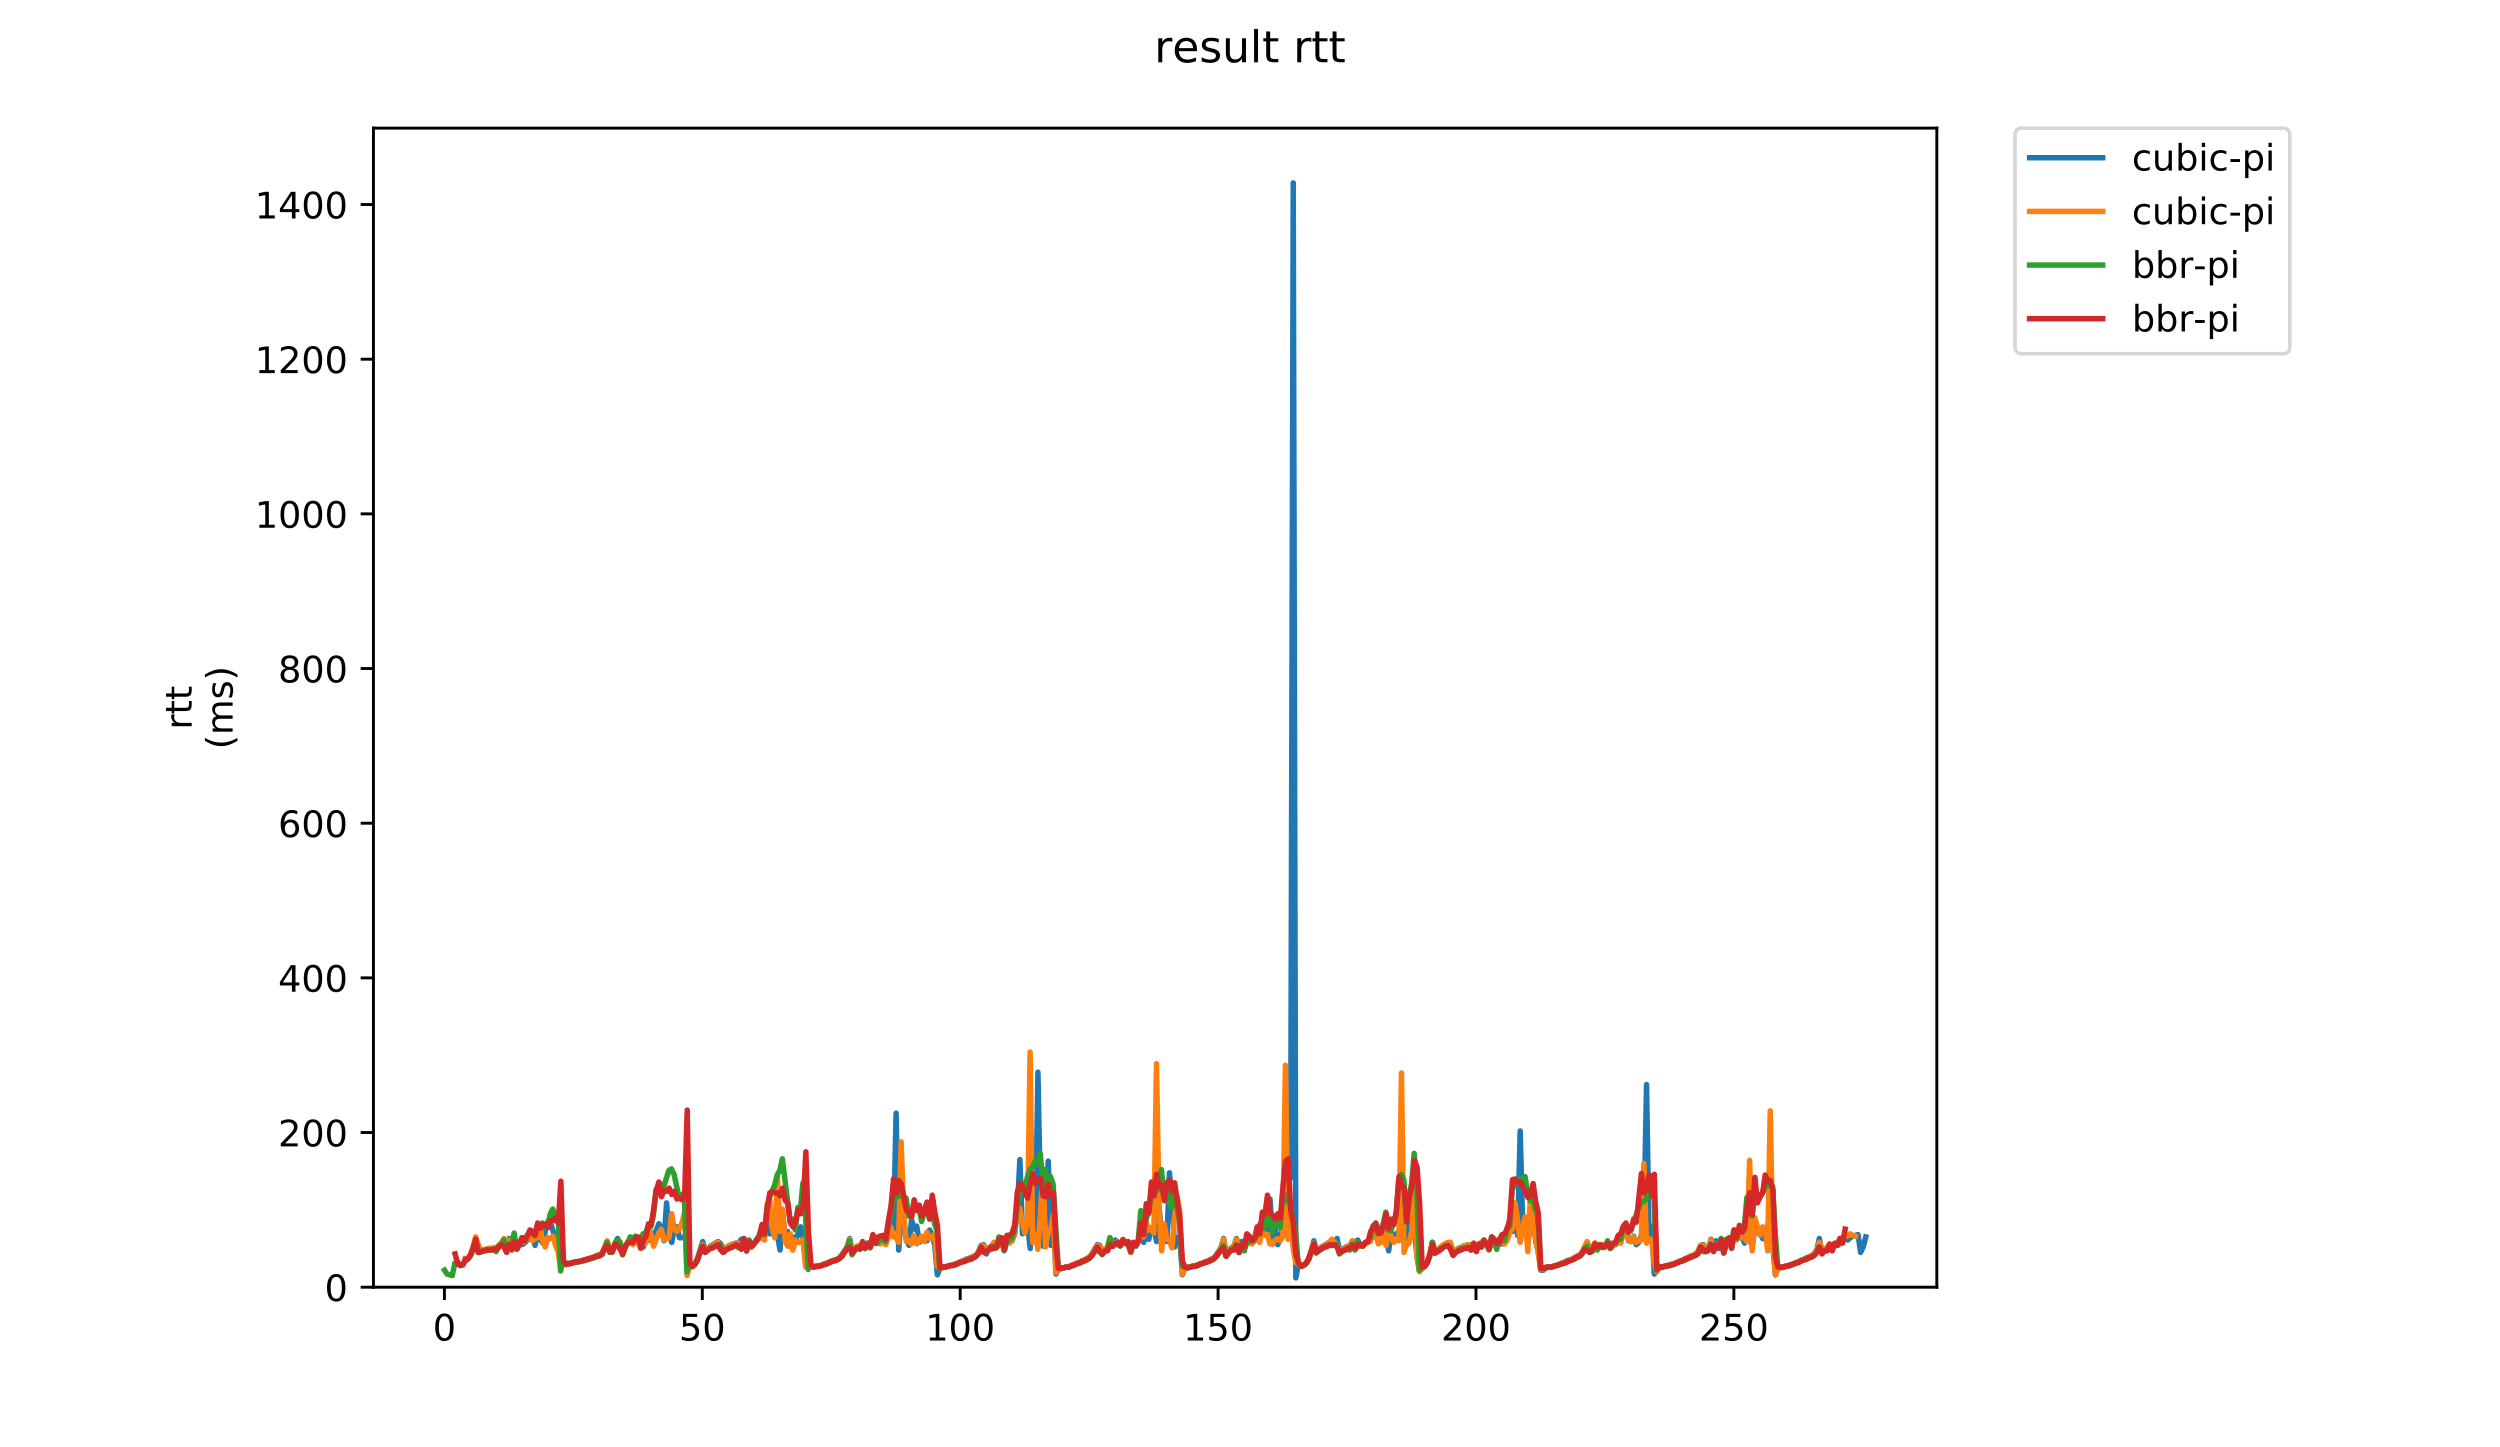 <?xml version="1.0" encoding="utf-8" standalone="no"?>
<!DOCTYPE svg PUBLIC "-//W3C//DTD SVG 1.1//EN"
  "http://www.w3.org/Graphics/SVG/1.1/DTD/svg11.dtd">
<!-- Created with matplotlib (https://matplotlib.org/) -->
<svg height="396pt" version="1.1" viewBox="0 0 684 396" width="684pt" xmlns="http://www.w3.org/2000/svg" xmlns:xlink="http://www.w3.org/1999/xlink">
 <defs>
  <style type="text/css">
*{stroke-linecap:butt;stroke-linejoin:round;}
  </style>
 </defs>
 <g id="figure_1">
  <g id="patch_1">
   <path d="M 0 396 
L 684 396 
L 684 0 
L 0 0 
z
" style="fill:#ffffff;"/>
  </g>
  <g id="axes_1">
   <g id="patch_2">
    <path d="M 102.175 352.174 
L 529.913 352.174 
L 529.913 35.062 
L 102.175 35.062 
z
" style="fill:#ffffff;"/>
   </g>
   <g id="matplotlib.axis_1">
    <g id="xtick_1">
     <g id="line2d_1">
      <defs>
       <path d="M 0 0 
L 0 3.5 
" id="me62e9257db" style="stroke:#000000;stroke-width:0.8;"/>
      </defs>
      <g>
       <use style="stroke:#000000;stroke-width:0.8;" x="121.594" xlink:href="#me62e9257db" y="352.174"/>
      </g>
     </g>
     <g id="text_1">
      <!-- 0 -->
      <defs>
       <path d="M 31.781 66.406 
Q 24.172 66.406 20.328 58.906 
Q 16.5 51.422 16.5 36.375 
Q 16.5 21.391 20.328 13.891 
Q 24.172 6.391 31.781 6.391 
Q 39.453 6.391 43.281 13.891 
Q 47.125 21.391 47.125 36.375 
Q 47.125 51.422 43.281 58.906 
Q 39.453 66.406 31.781 66.406 
z
M 31.781 74.219 
Q 44.047 74.219 50.516 64.516 
Q 56.984 54.828 56.984 36.375 
Q 56.984 17.969 50.516 8.266 
Q 44.047 -1.422 31.781 -1.422 
Q 19.531 -1.422 13.062 8.266 
Q 6.594 17.969 6.594 36.375 
Q 6.594 54.828 13.062 64.516 
Q 19.531 74.219 31.781 74.219 
z
" id="DejaVuSans-48"/>
      </defs>
      <g transform="translate(118.413 366.773)scale(0.1 -0.1)">
       <use xlink:href="#DejaVuSans-48"/>
      </g>
     </g>
    </g>
    <g id="xtick_2">
     <g id="line2d_2">
      <g>
       <use style="stroke:#000000;stroke-width:0.8;" x="192.152" xlink:href="#me62e9257db" y="352.174"/>
      </g>
     </g>
     <g id="text_2">
      <!-- 50 -->
      <defs>
       <path d="M 10.797 72.906 
L 49.516 72.906 
L 49.516 64.594 
L 19.828 64.594 
L 19.828 46.734 
Q 21.969 47.469 24.109 47.828 
Q 26.266 48.188 28.422 48.188 
Q 40.625 48.188 47.75 41.5 
Q 54.891 34.812 54.891 23.391 
Q 54.891 11.625 47.562 5.094 
Q 40.234 -1.422 26.906 -1.422 
Q 22.312 -1.422 17.547 -0.641 
Q 12.797 0.141 7.719 1.703 
L 7.719 11.625 
Q 12.109 9.234 16.797 8.062 
Q 21.484 6.891 26.703 6.891 
Q 35.156 6.891 40.078 11.328 
Q 45.016 15.766 45.016 23.391 
Q 45.016 31 40.078 35.438 
Q 35.156 39.891 26.703 39.891 
Q 22.75 39.891 18.812 39.016 
Q 14.891 38.141 10.797 36.281 
z
" id="DejaVuSans-53"/>
      </defs>
      <g transform="translate(185.79 366.773)scale(0.1 -0.1)">
       <use xlink:href="#DejaVuSans-53"/>
       <use x="63.623" xlink:href="#DejaVuSans-48"/>
      </g>
     </g>
    </g>
    <g id="xtick_3">
     <g id="line2d_3">
      <g>
       <use style="stroke:#000000;stroke-width:0.8;" x="262.711" xlink:href="#me62e9257db" y="352.174"/>
      </g>
     </g>
     <g id="text_3">
      <!-- 100 -->
      <defs>
       <path d="M 12.406 8.297 
L 28.516 8.297 
L 28.516 63.922 
L 10.984 60.406 
L 10.984 69.391 
L 28.422 72.906 
L 38.281 72.906 
L 38.281 8.297 
L 54.391 8.297 
L 54.391 0 
L 12.406 0 
z
" id="DejaVuSans-49"/>
      </defs>
      <g transform="translate(253.167 366.773)scale(0.1 -0.1)">
       <use xlink:href="#DejaVuSans-49"/>
       <use x="63.623" xlink:href="#DejaVuSans-48"/>
       <use x="127.246" xlink:href="#DejaVuSans-48"/>
      </g>
     </g>
    </g>
    <g id="xtick_4">
     <g id="line2d_4">
      <g>
       <use style="stroke:#000000;stroke-width:0.8;" x="333.269" xlink:href="#me62e9257db" y="352.174"/>
      </g>
     </g>
     <g id="text_4">
      <!-- 150 -->
      <g transform="translate(323.725 366.773)scale(0.1 -0.1)">
       <use xlink:href="#DejaVuSans-49"/>
       <use x="63.623" xlink:href="#DejaVuSans-53"/>
       <use x="127.246" xlink:href="#DejaVuSans-48"/>
      </g>
     </g>
    </g>
    <g id="xtick_5">
     <g id="line2d_5">
      <g>
       <use style="stroke:#000000;stroke-width:0.8;" x="403.827" xlink:href="#me62e9257db" y="352.174"/>
      </g>
     </g>
     <g id="text_5">
      <!-- 200 -->
      <defs>
       <path d="M 19.188 8.297 
L 53.609 8.297 
L 53.609 0 
L 7.328 0 
L 7.328 8.297 
Q 12.938 14.109 22.625 23.891 
Q 32.328 33.688 34.812 36.531 
Q 39.547 41.844 41.422 45.531 
Q 43.312 49.219 43.312 52.781 
Q 43.312 58.594 39.234 62.25 
Q 35.156 65.922 28.609 65.922 
Q 23.969 65.922 18.812 64.312 
Q 13.672 62.703 7.812 59.422 
L 7.812 69.391 
Q 13.766 71.781 18.938 73 
Q 24.125 74.219 28.422 74.219 
Q 39.75 74.219 46.484 68.547 
Q 53.219 62.891 53.219 53.422 
Q 53.219 48.922 51.531 44.891 
Q 49.859 40.875 45.406 35.406 
Q 44.188 33.984 37.641 27.219 
Q 31.109 20.453 19.188 8.297 
z
" id="DejaVuSans-50"/>
      </defs>
      <g transform="translate(394.283 366.773)scale(0.1 -0.1)">
       <use xlink:href="#DejaVuSans-50"/>
       <use x="63.623" xlink:href="#DejaVuSans-48"/>
       <use x="127.246" xlink:href="#DejaVuSans-48"/>
      </g>
     </g>
    </g>
    <g id="xtick_6">
     <g id="line2d_6">
      <g>
       <use style="stroke:#000000;stroke-width:0.8;" x="474.385" xlink:href="#me62e9257db" y="352.174"/>
      </g>
     </g>
     <g id="text_6">
      <!-- 250 -->
      <g transform="translate(464.842 366.773)scale(0.1 -0.1)">
       <use xlink:href="#DejaVuSans-50"/>
       <use x="63.623" xlink:href="#DejaVuSans-53"/>
       <use x="127.246" xlink:href="#DejaVuSans-48"/>
      </g>
     </g>
    </g>
   </g>
   <g id="matplotlib.axis_2">
    <g id="ytick_1">
     <g id="line2d_7">
      <defs>
       <path d="M 0 0 
L -3.5 0 
" id="mf061f1558a" style="stroke:#000000;stroke-width:0.8;"/>
      </defs>
      <g>
       <use style="stroke:#000000;stroke-width:0.8;" x="102.175" xlink:href="#mf061f1558a" y="352.174"/>
      </g>
     </g>
     <g id="text_7">
      <!-- 0 -->
      <g transform="translate(88.813 355.973)scale(0.1 -0.1)">
       <use xlink:href="#DejaVuSans-48"/>
      </g>
     </g>
    </g>
    <g id="ytick_2">
     <g id="line2d_8">
      <g>
       <use style="stroke:#000000;stroke-width:0.8;" x="102.175" xlink:href="#mf061f1558a" y="309.859"/>
      </g>
     </g>
     <g id="text_8">
      <!-- 200 -->
      <g transform="translate(76.088 313.658)scale(0.1 -0.1)">
       <use xlink:href="#DejaVuSans-50"/>
       <use x="63.623" xlink:href="#DejaVuSans-48"/>
       <use x="127.246" xlink:href="#DejaVuSans-48"/>
      </g>
     </g>
    </g>
    <g id="ytick_3">
     <g id="line2d_9">
      <g>
       <use style="stroke:#000000;stroke-width:0.8;" x="102.175" xlink:href="#mf061f1558a" y="267.543"/>
      </g>
     </g>
     <g id="text_9">
      <!-- 400 -->
      <defs>
       <path d="M 37.797 64.312 
L 12.891 25.391 
L 37.797 25.391 
z
M 35.203 72.906 
L 47.609 72.906 
L 47.609 25.391 
L 58.016 25.391 
L 58.016 17.188 
L 47.609 17.188 
L 47.609 0 
L 37.797 0 
L 37.797 17.188 
L 4.891 17.188 
L 4.891 26.703 
z
" id="DejaVuSans-52"/>
      </defs>
      <g transform="translate(76.088 271.343)scale(0.1 -0.1)">
       <use xlink:href="#DejaVuSans-52"/>
       <use x="63.623" xlink:href="#DejaVuSans-48"/>
       <use x="127.246" xlink:href="#DejaVuSans-48"/>
      </g>
     </g>
    </g>
    <g id="ytick_4">
     <g id="line2d_10">
      <g>
       <use style="stroke:#000000;stroke-width:0.8;" x="102.175" xlink:href="#mf061f1558a" y="225.228"/>
      </g>
     </g>
     <g id="text_10">
      <!-- 600 -->
      <defs>
       <path d="M 33.016 40.375 
Q 26.375 40.375 22.484 35.828 
Q 18.609 31.297 18.609 23.391 
Q 18.609 15.531 22.484 10.953 
Q 26.375 6.391 33.016 6.391 
Q 39.656 6.391 43.531 10.953 
Q 47.406 15.531 47.406 23.391 
Q 47.406 31.297 43.531 35.828 
Q 39.656 40.375 33.016 40.375 
z
M 52.594 71.297 
L 52.594 62.312 
Q 48.875 64.062 45.094 64.984 
Q 41.312 65.922 37.594 65.922 
Q 27.828 65.922 22.672 59.328 
Q 17.531 52.734 16.797 39.406 
Q 19.672 43.656 24.016 45.922 
Q 28.375 48.188 33.594 48.188 
Q 44.578 48.188 50.953 41.516 
Q 57.328 34.859 57.328 23.391 
Q 57.328 12.156 50.688 5.359 
Q 44.047 -1.422 33.016 -1.422 
Q 20.359 -1.422 13.672 8.266 
Q 6.984 17.969 6.984 36.375 
Q 6.984 53.656 15.188 63.938 
Q 23.391 74.219 37.203 74.219 
Q 40.922 74.219 44.703 73.484 
Q 48.484 72.75 52.594 71.297 
z
" id="DejaVuSans-54"/>
      </defs>
      <g transform="translate(76.088 229.027)scale(0.1 -0.1)">
       <use xlink:href="#DejaVuSans-54"/>
       <use x="63.623" xlink:href="#DejaVuSans-48"/>
       <use x="127.246" xlink:href="#DejaVuSans-48"/>
      </g>
     </g>
    </g>
    <g id="ytick_5">
     <g id="line2d_11">
      <g>
       <use style="stroke:#000000;stroke-width:0.8;" x="102.175" xlink:href="#mf061f1558a" y="182.913"/>
      </g>
     </g>
     <g id="text_11">
      <!-- 800 -->
      <defs>
       <path d="M 31.781 34.625 
Q 24.75 34.625 20.719 30.859 
Q 16.703 27.094 16.703 20.516 
Q 16.703 13.922 20.719 10.156 
Q 24.75 6.391 31.781 6.391 
Q 38.812 6.391 42.859 10.172 
Q 46.922 13.969 46.922 20.516 
Q 46.922 27.094 42.891 30.859 
Q 38.875 34.625 31.781 34.625 
z
M 21.922 38.812 
Q 15.578 40.375 12.031 44.719 
Q 8.5 49.078 8.5 55.328 
Q 8.5 64.062 14.719 69.141 
Q 20.953 74.219 31.781 74.219 
Q 42.672 74.219 48.875 69.141 
Q 55.078 64.062 55.078 55.328 
Q 55.078 49.078 51.531 44.719 
Q 48 40.375 41.703 38.812 
Q 48.828 37.156 52.797 32.312 
Q 56.781 27.484 56.781 20.516 
Q 56.781 9.906 50.312 4.234 
Q 43.844 -1.422 31.781 -1.422 
Q 19.734 -1.422 13.25 4.234 
Q 6.781 9.906 6.781 20.516 
Q 6.781 27.484 10.781 32.312 
Q 14.797 37.156 21.922 38.812 
z
M 18.312 54.391 
Q 18.312 48.734 21.844 45.562 
Q 25.391 42.391 31.781 42.391 
Q 38.141 42.391 41.719 45.562 
Q 45.312 48.734 45.312 54.391 
Q 45.312 60.062 41.719 63.234 
Q 38.141 66.406 31.781 66.406 
Q 25.391 66.406 21.844 63.234 
Q 18.312 60.062 18.312 54.391 
z
" id="DejaVuSans-56"/>
      </defs>
      <g transform="translate(76.088 186.712)scale(0.1 -0.1)">
       <use xlink:href="#DejaVuSans-56"/>
       <use x="63.623" xlink:href="#DejaVuSans-48"/>
       <use x="127.246" xlink:href="#DejaVuSans-48"/>
      </g>
     </g>
    </g>
    <g id="ytick_6">
     <g id="line2d_12">
      <g>
       <use style="stroke:#000000;stroke-width:0.8;" x="102.175" xlink:href="#mf061f1558a" y="140.597"/>
      </g>
     </g>
     <g id="text_12">
      <!-- 1000 -->
      <g transform="translate(69.725 144.396)scale(0.1 -0.1)">
       <use xlink:href="#DejaVuSans-49"/>
       <use x="63.623" xlink:href="#DejaVuSans-48"/>
       <use x="127.246" xlink:href="#DejaVuSans-48"/>
       <use x="190.869" xlink:href="#DejaVuSans-48"/>
      </g>
     </g>
    </g>
    <g id="ytick_7">
     <g id="line2d_13">
      <g>
       <use style="stroke:#000000;stroke-width:0.8;" x="102.175" xlink:href="#mf061f1558a" y="98.282"/>
      </g>
     </g>
     <g id="text_13">
      <!-- 1200 -->
      <g transform="translate(69.725 102.081)scale(0.1 -0.1)">
       <use xlink:href="#DejaVuSans-49"/>
       <use x="63.623" xlink:href="#DejaVuSans-50"/>
       <use x="127.246" xlink:href="#DejaVuSans-48"/>
       <use x="190.869" xlink:href="#DejaVuSans-48"/>
      </g>
     </g>
    </g>
    <g id="ytick_8">
     <g id="line2d_14">
      <g>
       <use style="stroke:#000000;stroke-width:0.8;" x="102.175" xlink:href="#mf061f1558a" y="55.966"/>
      </g>
     </g>
     <g id="text_14">
      <!-- 1400 -->
      <g transform="translate(69.725 59.766)scale(0.1 -0.1)">
       <use xlink:href="#DejaVuSans-49"/>
       <use x="63.623" xlink:href="#DejaVuSans-52"/>
       <use x="127.246" xlink:href="#DejaVuSans-48"/>
       <use x="190.869" xlink:href="#DejaVuSans-48"/>
      </g>
     </g>
    </g>
    <g id="text_15">
     <!-- rtt -->
     <defs>
      <path d="M 41.109 46.297 
Q 39.594 47.172 37.812 47.578 
Q 36.031 48 33.891 48 
Q 26.266 48 22.188 43.047 
Q 18.109 38.094 18.109 28.812 
L 18.109 0 
L 9.078 0 
L 9.078 54.688 
L 18.109 54.688 
L 18.109 46.188 
Q 20.953 51.172 25.484 53.578 
Q 30.031 56 36.531 56 
Q 37.453 56 38.578 55.875 
Q 39.703 55.766 41.062 55.516 
z
" id="DejaVuSans-114"/>
      <path d="M 18.312 70.219 
L 18.312 54.688 
L 36.812 54.688 
L 36.812 47.703 
L 18.312 47.703 
L 18.312 18.016 
Q 18.312 11.328 20.141 9.422 
Q 21.969 7.516 27.594 7.516 
L 36.812 7.516 
L 36.812 0 
L 27.594 0 
Q 17.188 0 13.234 3.875 
Q 9.281 7.766 9.281 18.016 
L 9.281 47.703 
L 2.688 47.703 
L 2.688 54.688 
L 9.281 54.688 
L 9.281 70.219 
z
" id="DejaVuSans-116"/>
     </defs>
     <g transform="translate(52.448 199.594)rotate(-90)scale(0.1 -0.1)">
      <use xlink:href="#DejaVuSans-114"/>
      <use x="41.113" xlink:href="#DejaVuSans-116"/>
      <use x="80.322" xlink:href="#DejaVuSans-116"/>
     </g>
     <!-- (ms) -->
     <defs>
      <path d="M 31 75.875 
Q 24.469 64.656 21.281 53.656 
Q 18.109 42.672 18.109 31.391 
Q 18.109 20.125 21.312 9.062 
Q 24.516 -2 31 -13.188 
L 23.188 -13.188 
Q 15.875 -1.703 12.234 9.375 
Q 8.594 20.453 8.594 31.391 
Q 8.594 42.281 12.203 53.312 
Q 15.828 64.359 23.188 75.875 
z
" id="DejaVuSans-40"/>
      <path d="M 52 44.188 
Q 55.375 50.25 60.062 53.125 
Q 64.75 56 71.094 56 
Q 79.641 56 84.281 50.016 
Q 88.922 44.047 88.922 33.016 
L 88.922 0 
L 79.891 0 
L 79.891 32.719 
Q 79.891 40.578 77.094 44.375 
Q 74.312 48.188 68.609 48.188 
Q 61.625 48.188 57.562 43.547 
Q 53.516 38.922 53.516 30.906 
L 53.516 0 
L 44.484 0 
L 44.484 32.719 
Q 44.484 40.625 41.703 44.406 
Q 38.922 48.188 33.109 48.188 
Q 26.219 48.188 22.156 43.531 
Q 18.109 38.875 18.109 30.906 
L 18.109 0 
L 9.078 0 
L 9.078 54.688 
L 18.109 54.688 
L 18.109 46.188 
Q 21.188 51.219 25.484 53.609 
Q 29.781 56 35.688 56 
Q 41.656 56 45.828 52.969 
Q 50 49.953 52 44.188 
z
" id="DejaVuSans-109"/>
      <path d="M 44.281 53.078 
L 44.281 44.578 
Q 40.484 46.531 36.375 47.5 
Q 32.281 48.484 27.875 48.484 
Q 21.188 48.484 17.844 46.438 
Q 14.5 44.391 14.5 40.281 
Q 14.5 37.156 16.891 35.375 
Q 19.281 33.594 26.516 31.984 
L 29.594 31.297 
Q 39.156 29.25 43.188 25.516 
Q 47.219 21.781 47.219 15.094 
Q 47.219 7.469 41.188 3.016 
Q 35.156 -1.422 24.609 -1.422 
Q 20.219 -1.422 15.453 -0.562 
Q 10.688 0.297 5.422 2 
L 5.422 11.281 
Q 10.406 8.688 15.234 7.391 
Q 20.062 6.109 24.812 6.109 
Q 31.156 6.109 34.562 8.281 
Q 37.984 10.453 37.984 14.406 
Q 37.984 18.062 35.516 20.016 
Q 33.062 21.969 24.703 23.781 
L 21.578 24.516 
Q 13.234 26.266 9.516 29.906 
Q 5.812 33.547 5.812 39.891 
Q 5.812 47.609 11.281 51.797 
Q 16.75 56 26.812 56 
Q 31.781 56 36.172 55.266 
Q 40.578 54.547 44.281 53.078 
z
" id="DejaVuSans-115"/>
      <path d="M 8.016 75.875 
L 15.828 75.875 
Q 23.141 64.359 26.781 53.312 
Q 30.422 42.281 30.422 31.391 
Q 30.422 20.453 26.781 9.375 
Q 23.141 -1.703 15.828 -13.188 
L 8.016 -13.188 
Q 14.5 -2 17.703 9.062 
Q 20.906 20.125 20.906 31.391 
Q 20.906 42.672 17.703 53.656 
Q 14.5 64.656 8.016 75.875 
z
" id="DejaVuSans-41"/>
     </defs>
     <g transform="translate(63.646 204.995)rotate(-90)scale(0.1 -0.1)">
      <use xlink:href="#DejaVuSans-40"/>
      <use x="39.014" xlink:href="#DejaVuSans-109"/>
      <use x="136.426" xlink:href="#DejaVuSans-115"/>
      <use x="188.525" xlink:href="#DejaVuSans-41"/>
     </g>
    </g>
   </g>
   <g id="line2d_15">
    <path clip-path="url(#pc3060469fb)" d="M 130.161 340.749 
L 130.867 340.961 
L 131.572 342.23 
L 133.689 341.595 
L 135.1 341.595 
L 135.806 341.384 
L 137.923 339.48 
L 138.628 342.23 
L 139.334 338.845 
L 140.039 342.018 
L 140.745 339.268 
L 141.451 341.595 
L 142.156 340.326 
L 142.862 340.537 
L 143.567 340.114 
L 144.273 339.268 
L 144.979 337.575 
L 145.684 337.575 
L 146.39 340.749 
L 147.095 337.787 
L 148.506 340.114 
L 149.212 336.729 
L 149.918 334.19 
L 150.623 334.613 
L 152.034 339.056 
L 152.74 341.172 
L 153.446 346.673 
L 154.151 345.615 
L 154.857 346.038 
L 157.679 345.192 
L 158.385 345.192 
L 162.618 343.923 
L 163.324 343.5 
L 164.029 343.288 
L 164.735 342.865 
L 166.146 339.691 
L 166.852 342.23 
L 167.557 341.807 
L 168.968 338.845 
L 169.674 340.537 
L 170.379 343.076 
L 171.085 340.961 
L 171.791 339.903 
L 172.496 339.903 
L 174.613 339.268 
L 175.319 341.595 
L 176.024 341.172 
L 176.73 337.999 
L 177.435 339.268 
L 178.141 339.268 
L 178.846 337.364 
L 179.552 336.729 
L 180.258 334.825 
L 180.963 335.883 
L 181.669 339.48 
L 182.374 329.112 
L 183.08 337.999 
L 183.786 339.903 
L 184.491 336.094 
L 185.197 335.671 
L 185.902 338.633 
L 187.313 338.633 
L 188.019 335.671 
L 188.725 346.25 
L 189.43 346.462 
L 190.136 345.827 
L 190.841 344.346 
L 192.253 339.691 
L 192.958 342.23 
L 194.369 340.961 
L 196.486 339.691 
L 197.192 340.326 
L 197.897 342.018 
L 198.603 341.384 
L 200.014 340.537 
L 201.425 340.114 
L 202.131 340.114 
L 202.836 339.056 
L 203.542 339.056 
L 204.247 342.23 
L 204.953 339.268 
L 205.659 340.961 
L 206.364 340.326 
L 207.07 339.056 
L 207.775 338.845 
L 208.481 337.364 
L 209.187 338.21 
L 209.892 330.805 
L 210.598 337.575 
L 211.303 337.364 
L 212.009 337.575 
L 212.714 337.999 
L 213.42 342.018 
L 214.126 331.863 
L 214.831 338.633 
L 215.537 336.941 
L 216.242 340.961 
L 216.948 338.422 
L 217.654 339.48 
L 219.065 335.671 
L 219.77 339.48 
L 220.476 346.462 
L 221.887 346.462 
L 222.593 346.673 
L 223.298 346.462 
L 224.004 346.462 
L 224.709 346.25 
L 225.415 345.827 
L 226.826 345.404 
L 227.532 344.981 
L 228.943 344.557 
L 229.648 344.134 
L 230.354 343.288 
L 231.765 341.172 
L 232.471 338.845 
L 233.176 342.442 
L 233.882 341.595 
L 234.588 340.961 
L 235.999 340.537 
L 236.704 341.595 
L 237.41 340.114 
L 238.115 341.172 
L 238.821 339.268 
L 239.527 340.114 
L 240.232 339.268 
L 240.938 339.48 
L 241.643 339.268 
L 242.349 340.326 
L 243.055 337.152 
L 243.76 335.46 
L 244.466 336.306 
L 245.171 304.569 
L 245.877 342.018 
L 246.582 332.709 
L 247.288 334.613 
L 247.994 338.845 
L 248.699 340.749 
L 249.405 333.767 
L 250.11 336.306 
L 250.816 335.46 
L 251.522 339.903 
L 252.227 339.056 
L 252.933 338.845 
L 253.638 339.48 
L 254.344 336.517 
L 255.049 337.787 
L 255.755 340.749 
L 256.461 348.789 
L 257.166 347.096 
L 257.872 346.673 
L 258.577 346.673 
L 262.105 345.615 
L 262.811 345.192 
L 263.516 344.981 
L 264.222 344.557 
L 265.633 344.134 
L 266.339 343.711 
L 267.044 343.5 
L 267.75 342.442 
L 268.455 340.749 
L 269.161 340.537 
L 269.867 343.076 
L 270.572 341.384 
L 271.278 340.961 
L 271.983 340.114 
L 272.689 341.172 
L 273.395 339.48 
L 274.1 339.268 
L 274.806 342.018 
L 275.511 339.056 
L 276.217 339.48 
L 276.922 339.48 
L 277.628 337.152 
L 278.334 331.016 
L 279.039 317.264 
L 279.745 337.575 
L 280.45 335.671 
L 281.156 335.248 
L 281.862 341.595 
L 282.567 332.286 
L 283.273 336.729 
L 283.978 293.356 
L 284.684 329.112 
L 285.389 340.961 
L 286.095 330.382 
L 286.801 317.687 
L 287.506 340.749 
L 288.212 332.709 
L 288.917 348.577 
L 289.623 347.308 
L 291.74 346.673 
L 292.445 346.673 
L 293.151 346.25 
L 293.856 346.038 
L 294.562 345.615 
L 295.268 345.404 
L 295.973 344.981 
L 296.679 344.769 
L 298.09 343.923 
L 298.796 343.076 
L 300.207 340.537 
L 300.912 340.749 
L 301.618 342.653 
L 302.323 341.807 
L 303.029 341.384 
L 303.735 340.326 
L 304.44 340.961 
L 305.146 339.268 
L 305.851 340.326 
L 306.557 340.749 
L 307.263 339.268 
L 307.968 340.326 
L 308.674 340.537 
L 309.379 342.653 
L 310.085 340.114 
L 310.79 340.961 
L 311.496 339.691 
L 312.202 336.941 
L 312.907 339.903 
L 313.613 337.999 
L 314.318 339.056 
L 315.024 335.883 
L 315.73 336.094 
L 316.435 339.691 
L 317.141 330.382 
L 317.846 338.845 
L 318.552 338.845 
L 319.257 339.691 
L 319.963 320.861 
L 320.669 328.689 
L 321.374 341.172 
L 322.08 338.633 
L 322.785 338.633 
L 323.491 348.789 
L 324.197 346.885 
L 324.902 346.885 
L 329.136 345.615 
L 329.841 345.192 
L 330.547 344.981 
L 331.252 344.557 
L 331.958 344.346 
L 332.664 343.5 
L 334.075 341.384 
L 334.78 338.845 
L 335.486 343.288 
L 336.191 342.23 
L 336.897 341.384 
L 337.603 340.961 
L 338.308 338.845 
L 339.014 342.653 
L 339.719 339.691 
L 340.425 342.23 
L 341.131 338.845 
L 341.836 339.268 
L 342.542 340.114 
L 343.247 339.48 
L 344.658 335.036 
L 345.364 336.941 
L 346.07 337.575 
L 346.775 337.575 
L 347.481 328.054 
L 348.186 340.326 
L 348.892 335.883 
L 349.597 340.537 
L 350.303 338.845 
L 351.009 335.46 
L 351.714 322.342 
L 353.125 322.342 
L 353.831 50.042 
L 354.537 349.635 
L 355.242 345.827 
L 355.948 346.462 
L 356.653 346.25 
L 357.359 345.615 
L 358.064 344.346 
L 358.77 342.23 
L 359.476 339.48 
L 360.181 342.23 
L 360.887 341.807 
L 361.592 341.172 
L 363.709 339.903 
L 365.12 339.903 
L 365.826 338.845 
L 366.531 342.442 
L 367.237 341.807 
L 368.648 340.961 
L 369.354 340.961 
L 370.059 339.48 
L 370.765 341.807 
L 371.471 339.268 
L 372.176 340.749 
L 372.882 340.749 
L 373.587 339.903 
L 374.293 339.691 
L 374.998 338.633 
L 376.41 338.21 
L 377.115 338.633 
L 377.821 338.633 
L 378.526 338.21 
L 379.232 335.883 
L 379.938 342.23 
L 380.643 337.575 
L 381.349 337.787 
L 382.054 337.575 
L 382.76 336.941 
L 383.465 336.941 
L 384.171 339.268 
L 384.877 339.48 
L 385.582 334.613 
L 386.288 338.422 
L 386.993 336.517 
L 387.699 343.923 
L 388.405 347.731 
L 389.816 346.462 
L 390.521 345.404 
L 391.227 343.288 
L 391.932 339.903 
L 392.638 342.653 
L 394.755 340.749 
L 395.46 340.326 
L 396.166 340.114 
L 396.872 340.326 
L 397.577 342.653 
L 398.283 342.23 
L 398.988 341.595 
L 399.694 341.384 
L 400.399 340.961 
L 401.811 340.537 
L 402.516 340.749 
L 403.222 340.114 
L 403.927 341.172 
L 404.633 340.537 
L 406.044 339.691 
L 407.455 341.807 
L 408.161 339.056 
L 408.866 340.114 
L 409.572 340.749 
L 410.278 340.326 
L 410.983 340.326 
L 411.689 340.114 
L 412.394 338.633 
L 413.1 336.094 
L 413.806 336.941 
L 414.511 330.382 
L 415.217 337.999 
L 415.922 309.436 
L 416.628 336.094 
L 417.333 336.941 
L 418.039 339.903 
L 418.745 335.036 
L 419.45 325.939 
L 420.156 339.691 
L 420.861 342.23 
L 421.567 347.519 
L 422.273 347.519 
L 422.978 346.885 
L 423.684 346.673 
L 424.389 346.673 
L 426.506 346.038 
L 427.212 345.615 
L 427.917 345.404 
L 428.623 344.981 
L 430.034 344.557 
L 431.445 343.711 
L 432.151 343.5 
L 432.856 342.653 
L 434.267 339.903 
L 434.973 342.018 
L 435.679 341.595 
L 436.384 340.114 
L 437.09 340.961 
L 437.795 340.537 
L 438.501 340.537 
L 439.207 340.961 
L 439.912 339.691 
L 440.618 341.384 
L 441.323 340.537 
L 442.029 340.537 
L 442.734 339.691 
L 443.44 339.691 
L 444.146 336.941 
L 444.851 336.517 
L 445.557 339.48 
L 446.262 339.691 
L 446.968 338.21 
L 447.673 340.537 
L 448.379 339.903 
L 449.085 337.999 
L 449.79 333.344 
L 450.496 296.741 
L 451.201 339.48 
L 451.907 335.46 
L 452.613 348.577 
L 454.024 346.885 
L 455.435 346.462 
L 456.14 346.462 
L 456.846 346.038 
L 458.963 345.404 
L 459.668 344.981 
L 460.374 344.769 
L 461.08 344.346 
L 461.785 344.134 
L 462.491 343.711 
L 463.196 343.5 
L 463.902 343.076 
L 464.607 342.442 
L 465.313 340.749 
L 466.019 340.537 
L 466.724 341.807 
L 467.43 341.595 
L 468.135 339.056 
L 468.841 341.807 
L 469.547 339.48 
L 470.252 341.595 
L 470.958 339.48 
L 471.663 342.653 
L 472.369 339.691 
L 473.074 339.691 
L 473.78 341.595 
L 474.486 336.941 
L 475.191 338.845 
L 476.602 338.422 
L 477.308 340.114 
L 478.014 337.364 
L 478.719 338.21 
L 479.425 341.172 
L 480.13 335.883 
L 480.836 335.883 
L 481.541 336.306 
L 482.247 338.845 
L 482.953 339.056 
L 483.658 336.094 
L 484.364 330.17 
L 485.069 341.384 
L 485.775 348.789 
L 486.481 346.885 
L 487.186 346.885 
L 490.714 345.827 
L 491.42 345.404 
L 492.125 345.192 
L 492.831 344.769 
L 493.536 344.557 
L 494.242 344.134 
L 494.948 343.923 
L 496.359 343.076 
L 497.064 342.018 
L 497.77 338.845 
L 498.475 342.653 
L 499.181 341.807 
L 499.887 341.384 
L 500.592 340.326 
L 501.298 340.961 
L 502.003 340.326 
L 502.709 340.537 
L 503.415 338.845 
L 504.12 339.48 
L 504.826 337.787 
L 505.531 339.268 
L 506.237 338.633 
L 506.942 338.21 
L 508.354 337.787 
L 509.059 342.653 
L 509.765 341.172 
L 510.47 338.422 
L 510.47 338.422 
" style="fill:none;stroke:#1f77b4;stroke-linecap:square;stroke-width:1.5;"/>
   </g>
   <g id="line2d_16">
    <path clip-path="url(#pc3060469fb)" d="M 127.311 344.346 
L 128.016 344.346 
L 128.722 343.288 
L 129.427 341.172 
L 130.133 338.422 
L 130.839 340.537 
L 131.544 342.23 
L 133.661 341.595 
L 134.367 341.595 
L 135.072 341.384 
L 135.778 341.384 
L 137.189 340.114 
L 137.894 338.845 
L 138.6 342.442 
L 139.306 339.268 
L 140.011 342.018 
L 140.717 338.845 
L 141.422 341.807 
L 142.128 340.114 
L 142.834 339.48 
L 143.539 339.903 
L 144.245 338.633 
L 144.95 337.999 
L 145.656 339.48 
L 146.361 338.845 
L 147.067 338.633 
L 147.773 335.883 
L 148.478 339.48 
L 149.184 341.172 
L 149.889 338.633 
L 150.595 338.845 
L 151.301 338.21 
L 152.006 340.749 
L 152.712 342.442 
L 153.417 347.096 
L 154.123 345.404 
L 154.828 345.827 
L 155.534 345.827 
L 157.651 345.192 
L 158.356 345.192 
L 163.295 343.711 
L 164.707 342.865 
L 165.412 341.384 
L 166.118 339.48 
L 166.823 342.23 
L 167.529 341.807 
L 168.235 340.326 
L 168.94 340.537 
L 169.646 339.691 
L 170.351 343.288 
L 171.057 341.172 
L 171.762 340.114 
L 172.468 339.48 
L 173.174 340.537 
L 173.879 339.691 
L 174.585 339.903 
L 175.29 341.595 
L 175.996 339.268 
L 176.702 340.114 
L 177.407 336.094 
L 178.113 337.787 
L 178.818 340.961 
L 180.229 337.364 
L 180.935 336.306 
L 181.641 339.268 
L 182.346 338.845 
L 183.052 338.633 
L 183.757 332.074 
L 184.463 336.306 
L 185.169 336.941 
L 185.874 336.094 
L 186.58 334.613 
L 187.285 331.863 
L 187.991 349.001 
L 188.696 346.038 
L 189.402 346.673 
L 190.108 346.038 
L 190.813 344.557 
L 192.224 340.537 
L 192.93 342.442 
L 193.635 341.595 
L 196.458 339.903 
L 197.163 341.384 
L 197.869 342.018 
L 198.575 341.384 
L 199.28 340.961 
L 199.986 340.749 
L 200.691 340.326 
L 201.397 340.114 
L 202.102 340.114 
L 202.808 340.537 
L 203.514 339.903 
L 204.219 342.23 
L 204.925 339.48 
L 205.63 341.172 
L 207.042 339.48 
L 207.747 338.845 
L 208.453 338.633 
L 209.158 339.268 
L 209.864 329.535 
L 210.569 328.054 
L 211.275 335.883 
L 211.981 338.633 
L 212.686 321.919 
L 213.392 336.941 
L 214.097 330.805 
L 214.803 339.48 
L 215.509 340.961 
L 216.214 337.575 
L 216.92 342.018 
L 217.625 339.268 
L 218.331 339.903 
L 219.036 339.903 
L 219.742 339.056 
L 220.448 346.673 
L 221.153 346.885 
L 221.859 346.462 
L 222.564 346.673 
L 223.27 346.462 
L 223.976 346.462 
L 224.681 346.25 
L 225.387 345.827 
L 226.798 345.404 
L 227.503 344.981 
L 228.915 344.557 
L 229.62 344.134 
L 230.326 343.5 
L 231.737 341.384 
L 232.443 339.056 
L 233.148 342.653 
L 233.854 341.595 
L 234.559 340.961 
L 235.265 340.749 
L 235.97 340.749 
L 236.676 341.595 
L 237.382 340.326 
L 238.087 341.384 
L 238.793 338.845 
L 239.498 339.903 
L 240.91 340.326 
L 241.615 339.268 
L 242.321 340.537 
L 243.026 338.633 
L 243.732 335.671 
L 244.437 338.422 
L 245.143 338.422 
L 245.849 339.903 
L 246.554 312.398 
L 247.26 332.498 
L 247.965 339.691 
L 248.671 339.48 
L 249.377 340.326 
L 250.082 337.999 
L 250.788 340.326 
L 251.493 339.48 
L 252.199 338.21 
L 252.904 339.691 
L 253.61 337.152 
L 254.316 338.845 
L 255.021 338.633 
L 255.727 337.575 
L 256.432 346.462 
L 257.138 347.096 
L 262.077 345.615 
L 262.783 345.192 
L 264.194 344.769 
L 264.899 344.346 
L 265.605 344.134 
L 266.311 343.711 
L 267.016 343.5 
L 267.722 342.442 
L 268.427 340.961 
L 269.133 340.749 
L 269.838 342.018 
L 270.544 341.384 
L 271.25 341.172 
L 271.955 339.903 
L 272.661 341.384 
L 273.366 340.537 
L 274.072 339.268 
L 274.778 342.018 
L 275.483 338.633 
L 276.189 340.114 
L 276.894 339.268 
L 277.6 337.787 
L 278.305 330.805 
L 279.011 330.593 
L 279.717 334.402 
L 280.422 337.364 
L 281.128 334.613 
L 281.833 287.855 
L 282.539 339.903 
L 283.245 337.787 
L 283.95 341.807 
L 284.656 332.074 
L 285.361 319.803 
L 286.067 341.172 
L 286.772 336.941 
L 287.478 336.517 
L 288.184 332.286 
L 288.889 348.154 
L 289.595 347.519 
L 290.3 347.096 
L 291.711 346.673 
L 292.417 346.673 
L 293.123 346.25 
L 293.828 346.038 
L 294.534 345.615 
L 295.239 345.404 
L 295.945 344.981 
L 296.651 344.769 
L 298.062 343.923 
L 298.767 343.076 
L 299.473 342.018 
L 300.178 340.749 
L 300.884 340.961 
L 301.59 342.653 
L 302.295 341.807 
L 303.001 341.172 
L 303.706 338.633 
L 304.412 340.961 
L 305.823 339.691 
L 306.529 340.749 
L 307.234 339.056 
L 307.94 340.114 
L 308.645 340.114 
L 309.351 342.653 
L 310.057 340.114 
L 310.762 340.749 
L 311.468 339.691 
L 312.173 336.094 
L 312.879 338.422 
L 313.585 334.19 
L 314.29 336.517 
L 314.996 336.094 
L 315.701 337.364 
L 316.407 291.028 
L 317.112 330.17 
L 317.818 342.23 
L 318.524 334.825 
L 319.229 339.056 
L 319.935 339.268 
L 320.64 341.384 
L 321.346 333.344 
L 322.052 327.42 
L 322.757 331.44 
L 323.463 348.577 
L 324.168 346.885 
L 324.874 346.885 
L 329.107 345.615 
L 329.813 345.192 
L 330.519 344.981 
L 331.224 344.557 
L 331.93 344.346 
L 332.635 343.711 
L 333.341 342.653 
L 334.046 341.384 
L 334.752 339.056 
L 335.458 343.288 
L 336.163 342.23 
L 336.869 341.384 
L 337.574 340.961 
L 338.28 339.056 
L 338.986 342.653 
L 339.691 340.537 
L 340.397 341.172 
L 341.102 339.48 
L 342.513 340.326 
L 343.219 339.268 
L 343.925 337.364 
L 344.63 339.903 
L 345.336 336.094 
L 346.041 337.999 
L 346.747 337.787 
L 347.453 340.326 
L 348.158 340.326 
L 348.864 339.268 
L 349.569 338.845 
L 350.275 339.48 
L 350.98 338.21 
L 351.686 291.452 
L 352.392 339.056 
L 353.097 329.959 
L 353.803 341.384 
L 354.508 345.404 
L 355.214 345.827 
L 355.92 346.462 
L 356.625 346.25 
L 357.331 345.615 
L 358.036 344.557 
L 359.447 340.114 
L 360.153 342.442 
L 360.859 341.807 
L 361.564 341.384 
L 362.27 340.749 
L 362.975 340.537 
L 363.681 339.903 
L 364.387 339.056 
L 365.092 339.903 
L 365.798 340.537 
L 366.503 342.442 
L 368.62 341.172 
L 369.326 340.961 
L 370.031 339.48 
L 370.737 341.807 
L 371.442 341.172 
L 372.148 340.749 
L 372.854 340.961 
L 373.559 340.326 
L 374.265 339.903 
L 374.97 339.691 
L 375.676 336.517 
L 376.381 336.941 
L 377.087 340.326 
L 377.793 339.903 
L 378.498 335.883 
L 379.204 340.749 
L 379.909 336.517 
L 381.32 339.903 
L 382.026 339.268 
L 382.732 339.48 
L 383.437 293.567 
L 384.143 342.653 
L 384.848 340.326 
L 385.554 340.114 
L 386.26 336.729 
L 386.965 325.939 
L 387.671 343.923 
L 388.376 347.943 
L 389.082 346.885 
L 389.787 346.462 
L 390.493 345.192 
L 391.199 343.076 
L 391.904 339.903 
L 392.61 342.442 
L 393.315 341.807 
L 394.021 341.384 
L 394.727 340.749 
L 396.138 339.903 
L 396.843 339.903 
L 397.549 342.653 
L 398.254 342.018 
L 398.96 341.595 
L 399.666 341.384 
L 400.371 340.961 
L 401.782 340.537 
L 402.488 340.749 
L 403.194 340.114 
L 403.899 341.172 
L 406.016 339.268 
L 406.721 340.114 
L 407.427 341.807 
L 408.133 339.268 
L 408.838 339.903 
L 409.544 340.961 
L 410.249 340.114 
L 410.955 338.633 
L 411.661 340.326 
L 412.366 339.268 
L 413.072 337.152 
L 413.777 336.306 
L 414.483 329.112 
L 415.188 333.767 
L 415.894 339.903 
L 416.6 336.094 
L 417.305 332.921 
L 418.011 342.442 
L 418.716 327.42 
L 419.422 335.671 
L 420.128 338.845 
L 420.833 342.653 
L 421.539 347.308 
L 422.244 347.308 
L 422.95 346.885 
L 423.655 346.673 
L 424.361 346.673 
L 426.478 346.038 
L 427.183 345.615 
L 428.595 345.192 
L 429.3 344.769 
L 430.006 344.557 
L 431.417 343.711 
L 432.122 343.5 
L 432.828 342.653 
L 434.239 339.691 
L 434.945 342.018 
L 435.65 341.595 
L 436.356 340.114 
L 437.062 340.537 
L 438.473 340.537 
L 439.178 341.172 
L 439.884 340.114 
L 440.589 341.595 
L 441.295 340.749 
L 442.001 340.326 
L 442.706 339.691 
L 443.412 340.114 
L 444.117 335.883 
L 444.823 337.999 
L 445.529 339.268 
L 446.234 339.691 
L 446.94 338.422 
L 447.645 339.903 
L 448.351 339.48 
L 449.056 339.268 
L 449.762 318.322 
L 450.468 340.114 
L 451.173 339.056 
L 451.879 339.056 
L 452.584 345.404 
L 453.29 347.943 
L 453.996 346.673 
L 454.701 346.673 
L 458.935 345.404 
L 459.64 344.981 
L 460.346 344.769 
L 461.051 344.346 
L 461.757 344.134 
L 462.463 343.711 
L 463.168 343.5 
L 463.874 343.076 
L 464.579 342.442 
L 465.285 340.749 
L 465.99 340.749 
L 466.696 342.018 
L 467.402 341.595 
L 468.107 339.268 
L 468.813 341.595 
L 469.518 340.537 
L 470.224 340.326 
L 470.93 339.691 
L 471.635 342.865 
L 472.341 339.691 
L 473.046 339.903 
L 473.752 341.384 
L 474.457 338.422 
L 475.163 339.268 
L 475.869 336.941 
L 476.574 338.633 
L 477.28 338.633 
L 477.985 339.691 
L 478.691 317.476 
L 479.396 342.23 
L 480.102 333.132 
L 481.513 337.999 
L 482.219 335.671 
L 482.924 335.883 
L 483.63 342.23 
L 484.336 303.935 
L 485.041 339.903 
L 485.747 348.789 
L 486.452 346.885 
L 487.158 346.885 
L 490.686 345.827 
L 491.391 345.404 
L 492.803 344.981 
L 493.508 344.557 
L 494.214 344.346 
L 495.625 343.5 
L 496.33 343.288 
L 497.036 342.23 
L 497.742 339.903 
L 498.447 341.384 
L 499.153 341.807 
L 499.858 341.384 
L 500.564 340.537 
L 501.27 340.749 
L 501.975 340.326 
L 502.681 340.749 
L 504.092 339.903 
L 504.797 337.575 
L 505.503 338.21 
L 506.209 337.575 
L 506.914 337.999 
L 507.62 338.21 
L 507.62 338.21 
" style="fill:none;stroke:#ff7f0e;stroke-linecap:square;stroke-width:1.5;"/>
   </g>
   <g id="line2d_17">
    <path clip-path="url(#pc3060469fb)" d="M 121.618 347.519 
L 122.324 348.577 
L 123.735 349.001 
L 124.44 345.615 
L 125.146 345.192 
L 125.852 346.25 
L 126.557 346.038 
L 127.263 344.981 
L 127.968 344.557 
L 128.674 343.711 
L 130.085 340.326 
L 130.791 342.653 
L 131.496 342.653 
L 132.202 342.23 
L 132.907 342.23 
L 133.613 342.018 
L 134.319 342.018 
L 135.024 341.807 
L 135.73 342.442 
L 136.435 340.961 
L 137.141 340.326 
L 137.846 339.268 
L 138.552 342.442 
L 139.258 340.326 
L 139.963 341.172 
L 140.669 337.364 
L 141.374 341.807 
L 142.786 338.633 
L 143.491 339.691 
L 144.197 337.999 
L 144.902 337.364 
L 145.608 337.575 
L 146.313 337.575 
L 147.019 335.248 
L 147.725 335.248 
L 148.43 334.613 
L 149.136 335.883 
L 149.841 335.46 
L 150.547 332.074 
L 151.253 330.805 
L 151.958 333.979 
L 152.664 331.651 
L 153.369 347.731 
L 154.075 344.769 
L 154.78 345.615 
L 156.192 345.615 
L 156.897 345.404 
L 157.603 345.404 
L 159.014 344.981 
L 159.72 344.981 
L 162.542 344.134 
L 163.247 343.711 
L 163.953 343.711 
L 164.659 343.288 
L 165.364 341.807 
L 166.07 339.903 
L 166.775 342.653 
L 167.481 342.653 
L 168.187 340.537 
L 168.892 339.268 
L 169.598 339.903 
L 170.303 343.288 
L 171.009 341.384 
L 171.714 340.114 
L 172.42 338.422 
L 173.126 339.056 
L 173.831 338.21 
L 175.242 339.48 
L 175.948 337.575 
L 176.654 337.364 
L 177.359 335.46 
L 178.065 335.671 
L 178.77 332.498 
L 179.476 325.515 
L 180.181 325.515 
L 180.887 324.034 
L 181.593 324.669 
L 183.004 320.226 
L 183.709 319.803 
L 184.415 321.284 
L 185.826 327.843 
L 186.532 326.785 
L 187.237 327.208 
L 187.943 347.943 
L 188.648 345.615 
L 189.354 346.462 
L 190.06 346.038 
L 190.765 344.769 
L 192.176 340.961 
L 192.882 342.653 
L 193.588 342.018 
L 194.999 341.172 
L 195.704 340.961 
L 196.41 340.537 
L 197.115 340.537 
L 197.821 342.653 
L 198.527 342.018 
L 199.232 341.595 
L 199.938 341.384 
L 200.643 340.961 
L 201.349 340.749 
L 202.055 341.384 
L 202.76 340.961 
L 203.466 339.691 
L 204.171 340.961 
L 204.877 339.48 
L 205.582 341.172 
L 206.288 340.114 
L 206.994 339.268 
L 207.699 337.999 
L 208.405 336.094 
L 209.11 337.787 
L 209.816 331.016 
L 210.522 327.631 
L 211.933 324.246 
L 212.638 321.495 
L 213.344 320.226 
L 214.049 317.052 
L 216.166 334.19 
L 216.872 333.555 
L 217.577 336.517 
L 218.283 330.382 
L 218.988 330.805 
L 219.694 323.611 
L 220.4 332.921 
L 221.105 347.308 
L 221.811 346.038 
L 222.516 346.673 
L 223.222 346.462 
L 223.928 346.462 
L 226.75 345.615 
L 227.455 345.192 
L 228.867 344.769 
L 229.572 344.346 
L 230.278 343.711 
L 230.983 342.653 
L 231.689 341.807 
L 232.395 339.48 
L 233.1 343.288 
L 233.806 342.23 
L 234.511 341.384 
L 235.217 341.595 
L 235.922 340.749 
L 236.628 341.595 
L 237.334 340.114 
L 238.039 341.384 
L 238.745 338.422 
L 239.45 340.114 
L 240.156 340.114 
L 240.862 338.21 
L 241.567 339.268 
L 242.273 339.691 
L 242.978 335.46 
L 243.684 333.344 
L 244.389 327.631 
L 245.095 325.939 
L 245.801 327.42 
L 246.506 323.823 
L 247.212 327.208 
L 247.917 327.843 
L 248.623 332.709 
L 249.329 333.132 
L 250.034 329.535 
L 250.74 329.747 
L 251.445 330.593 
L 252.151 334.19 
L 253.562 329.112 
L 254.268 333.344 
L 254.973 329.959 
L 255.679 334.825 
L 256.384 336.729 
L 257.09 347.096 
L 257.796 346.673 
L 258.501 346.673 
L 259.912 346.25 
L 260.618 346.25 
L 262.029 345.827 
L 262.735 345.404 
L 264.851 344.769 
L 265.557 344.346 
L 266.263 344.134 
L 266.968 343.711 
L 267.674 342.865 
L 268.379 341.384 
L 269.085 342.23 
L 269.79 342.653 
L 270.496 342.018 
L 271.202 341.807 
L 271.907 340.961 
L 272.613 341.384 
L 273.318 338.422 
L 274.024 339.48 
L 274.73 342.23 
L 275.435 339.691 
L 276.141 339.268 
L 276.846 338.633 
L 277.552 336.729 
L 278.257 330.382 
L 279.669 323.611 
L 280.374 324.881 
L 281.08 322.13 
L 281.785 320.014 
L 282.491 319.168 
L 283.197 317.687 
L 283.902 318.322 
L 284.608 315.571 
L 285.313 323.611 
L 286.019 320.014 
L 286.724 325.304 
L 287.43 321.919 
L 288.136 324.034 
L 289.547 346.885 
L 290.958 346.885 
L 291.664 346.673 
L 292.369 346.673 
L 293.78 346.25 
L 294.486 345.827 
L 295.897 345.404 
L 296.603 344.981 
L 297.308 344.769 
L 298.014 344.346 
L 298.719 343.5 
L 300.131 341.384 
L 300.836 342.442 
L 301.542 343.288 
L 302.247 342.23 
L 302.953 342.018 
L 303.658 338.633 
L 304.364 340.961 
L 305.07 340.326 
L 305.775 340.537 
L 306.481 340.961 
L 307.186 339.268 
L 307.892 339.903 
L 308.597 340.114 
L 309.303 342.018 
L 310.009 340.114 
L 310.714 340.749 
L 311.42 339.268 
L 312.125 331.228 
L 312.831 337.364 
L 313.537 333.555 
L 314.242 331.863 
L 314.948 326.573 
L 315.653 323.611 
L 316.359 325.939 
L 317.064 324.881 
L 317.77 320.014 
L 318.476 327.208 
L 319.181 324.034 
L 319.887 329.324 
L 320.592 330.382 
L 321.298 326.996 
L 322.004 329.747 
L 322.709 333.979 
L 323.415 346.25 
L 324.12 346.673 
L 325.531 346.673 
L 326.237 346.462 
L 326.943 346.462 
L 327.648 346.25 
L 328.354 345.827 
L 331.176 344.981 
L 331.882 344.557 
L 332.587 343.923 
L 333.293 343.076 
L 333.998 342.018 
L 334.704 340.749 
L 335.41 343.711 
L 336.115 342.865 
L 336.821 341.807 
L 337.526 341.807 
L 338.232 340.537 
L 338.938 342.653 
L 339.643 340.537 
L 340.349 342.018 
L 341.054 340.326 
L 341.76 339.268 
L 342.465 339.48 
L 343.171 339.268 
L 343.877 337.787 
L 344.582 336.729 
L 345.288 334.402 
L 345.993 336.094 
L 346.699 330.17 
L 347.405 333.979 
L 348.11 337.152 
L 348.816 334.825 
L 349.521 334.19 
L 350.227 335.883 
L 350.932 327.208 
L 351.638 326.996 
L 352.344 328.901 
L 353.049 328.901 
L 353.755 333.979 
L 354.46 336.941 
L 355.166 345.404 
L 355.872 346.462 
L 356.577 346.25 
L 357.283 345.827 
L 357.988 344.769 
L 358.694 342.865 
L 359.399 341.384 
L 360.105 342.865 
L 360.811 342.23 
L 362.222 341.384 
L 362.927 341.172 
L 363.633 340.749 
L 364.339 340.749 
L 365.044 340.537 
L 365.75 340.537 
L 366.455 343.076 
L 367.161 342.442 
L 367.866 342.018 
L 368.572 341.807 
L 369.278 342.018 
L 369.983 340.326 
L 370.689 342.018 
L 371.394 339.691 
L 372.1 340.961 
L 372.806 340.749 
L 373.511 340.114 
L 374.217 339.691 
L 374.922 338.633 
L 375.628 335.46 
L 376.333 334.825 
L 377.039 337.575 
L 378.45 334.825 
L 379.156 331.651 
L 379.861 336.517 
L 380.567 336.729 
L 381.978 332.286 
L 382.684 322.765 
L 383.389 321.284 
L 384.095 322.977 
L 384.8 334.402 
L 385.506 327.208 
L 386.212 323.823 
L 386.917 315.571 
L 387.623 324.669 
L 388.328 347.519 
L 389.034 346.462 
L 389.74 346.462 
L 390.445 345.615 
L 391.151 343.711 
L 391.856 339.903 
L 392.562 342.865 
L 393.267 342.23 
L 395.384 340.961 
L 396.09 340.749 
L 396.795 341.384 
L 397.501 343.288 
L 398.207 342.653 
L 398.912 342.23 
L 399.618 341.595 
L 400.323 341.595 
L 401.734 341.172 
L 402.44 342.018 
L 403.146 340.537 
L 403.851 342.018 
L 404.557 340.749 
L 405.262 341.172 
L 405.968 339.268 
L 406.673 340.114 
L 407.379 342.018 
L 408.085 338.422 
L 408.79 339.268 
L 409.496 341.807 
L 410.201 339.056 
L 410.907 337.999 
L 411.613 339.48 
L 412.318 336.094 
L 413.024 335.46 
L 413.729 325.515 
L 415.14 322.765 
L 415.846 322.553 
L 416.552 324.246 
L 417.257 321.919 
L 417.963 326.362 
L 418.668 328.478 
L 419.374 327.843 
L 420.08 331.016 
L 420.785 331.863 
L 421.491 346.885 
L 422.196 347.096 
L 423.607 346.673 
L 424.313 346.673 
L 427.841 345.615 
L 428.547 345.192 
L 430.663 344.557 
L 432.074 343.711 
L 432.78 343.076 
L 433.486 341.807 
L 434.191 340.961 
L 434.897 342.653 
L 435.602 342.442 
L 436.308 340.537 
L 437.014 342.018 
L 437.719 340.749 
L 438.425 341.384 
L 439.13 341.172 
L 439.836 339.48 
L 440.541 341.595 
L 441.247 340.749 
L 441.953 340.114 
L 442.658 339.056 
L 443.364 339.056 
L 444.069 336.306 
L 444.775 336.729 
L 445.481 336.094 
L 446.186 336.729 
L 448.303 330.593 
L 449.008 328.901 
L 449.714 328.689 
L 450.42 328.054 
L 451.125 324.458 
L 452.536 326.573 
L 453.242 347.519 
L 453.948 346.462 
L 454.653 346.673 
L 455.359 346.462 
L 456.064 346.462 
L 458.181 345.827 
L 458.887 345.404 
L 461.003 344.769 
L 461.709 344.346 
L 462.415 344.134 
L 463.12 343.711 
L 463.826 343.5 
L 464.531 343.076 
L 465.237 341.384 
L 465.942 342.442 
L 466.648 342.442 
L 467.354 342.23 
L 468.059 340.326 
L 468.765 342.23 
L 469.47 340.537 
L 470.176 341.172 
L 470.882 338.845 
L 471.587 342.865 
L 472.293 339.056 
L 472.998 340.326 
L 473.704 339.691 
L 474.409 336.517 
L 475.115 338.845 
L 475.821 336.094 
L 476.526 336.729 
L 477.232 335.883 
L 477.937 327.631 
L 478.643 327.208 
L 479.349 332.709 
L 480.054 326.996 
L 480.76 328.478 
L 481.465 327.631 
L 482.876 325.092 
L 483.582 322.553 
L 484.288 324.458 
L 484.993 324.669 
L 485.699 337.364 
L 486.404 346.673 
L 487.816 346.673 
L 488.521 346.462 
L 489.227 346.462 
L 489.932 346.25 
L 490.638 345.827 
L 492.049 345.404 
L 492.755 344.981 
L 493.46 344.769 
L 494.166 344.346 
L 495.577 343.923 
L 496.282 343.5 
L 496.988 342.653 
L 497.694 341.172 
L 498.399 342.23 
L 499.105 342.23 
L 499.81 342.018 
L 500.516 340.961 
L 501.222 341.595 
L 501.927 340.537 
L 501.927 340.537 
" style="fill:none;stroke:#2ca02c;stroke-linecap:square;stroke-width:1.5;"/>
   </g>
   <g id="line2d_18">
    <path clip-path="url(#pc3060469fb)" d="M 124.524 343.076 
L 125.229 345.827 
L 125.935 346.25 
L 126.64 346.038 
L 127.346 344.557 
L 128.052 344.346 
L 128.757 343.288 
L 129.463 341.384 
L 130.168 339.056 
L 130.874 342.653 
L 132.991 342.018 
L 134.402 342.018 
L 135.107 341.807 
L 135.813 341.807 
L 137.224 340.537 
L 137.93 341.172 
L 138.635 342.653 
L 139.341 340.537 
L 140.046 341.807 
L 140.752 339.691 
L 141.458 341.595 
L 142.163 340.537 
L 142.869 338.633 
L 143.574 339.48 
L 144.28 338.21 
L 144.986 336.517 
L 145.691 336.941 
L 146.397 337.999 
L 147.102 334.613 
L 147.808 336.094 
L 148.513 335.036 
L 149.219 335.036 
L 149.925 335.883 
L 150.63 333.979 
L 151.336 333.979 
L 152.041 333.132 
L 152.747 334.613 
L 153.453 323.188 
L 154.158 344.981 
L 154.864 345.827 
L 155.569 345.827 
L 157.686 345.192 
L 158.392 345.192 
L 164.036 343.5 
L 164.742 343.076 
L 165.447 341.595 
L 166.153 340.749 
L 166.859 342.442 
L 167.564 342.442 
L 168.27 340.326 
L 168.975 340.749 
L 169.681 341.807 
L 170.387 343.076 
L 171.092 340.961 
L 171.798 339.903 
L 173.209 339.903 
L 173.914 338.633 
L 174.62 338.422 
L 175.326 341.384 
L 176.031 339.268 
L 176.737 338.422 
L 177.442 334.825 
L 178.148 335.036 
L 178.854 330.805 
L 179.559 325.727 
L 180.265 323.4 
L 180.97 327.42 
L 181.676 325.727 
L 182.381 325.939 
L 183.087 325.092 
L 183.793 326.785 
L 184.498 325.939 
L 185.204 328.054 
L 185.909 327.843 
L 186.615 328.266 
L 187.321 326.996 
L 188.026 303.723 
L 188.732 345.827 
L 189.437 346.462 
L 190.143 345.827 
L 190.848 344.769 
L 191.554 342.442 
L 192.26 340.961 
L 192.965 342.653 
L 193.671 342.018 
L 194.376 341.595 
L 195.082 341.384 
L 196.493 340.537 
L 197.199 342.018 
L 197.904 342.653 
L 198.61 342.018 
L 199.315 341.595 
L 200.021 341.384 
L 201.432 340.537 
L 202.138 340.961 
L 202.843 341.807 
L 203.549 338.845 
L 204.255 342.23 
L 204.96 339.691 
L 205.666 340.961 
L 207.077 339.268 
L 207.782 338.21 
L 208.488 335.036 
L 209.194 337.575 
L 209.899 331.016 
L 210.605 326.362 
L 211.31 325.939 
L 212.016 326.362 
L 212.722 326.362 
L 213.427 327.208 
L 214.133 325.092 
L 214.838 328.478 
L 215.544 329.112 
L 216.249 334.613 
L 216.955 335.671 
L 217.661 334.19 
L 218.366 331.016 
L 219.072 332.074 
L 219.777 329.324 
L 220.483 315.148 
L 221.189 337.152 
L 221.894 346.25 
L 222.6 346.673 
L 223.305 346.462 
L 224.011 346.462 
L 226.128 345.827 
L 226.833 345.404 
L 228.95 344.769 
L 229.655 344.346 
L 230.361 343.711 
L 231.772 341.595 
L 232.478 341.172 
L 233.183 342.865 
L 233.889 341.807 
L 234.595 341.384 
L 235.3 341.807 
L 236.006 339.691 
L 236.711 341.384 
L 237.417 340.537 
L 238.122 341.172 
L 238.828 337.787 
L 239.534 340.114 
L 240.239 338.422 
L 241.65 337.999 
L 242.356 339.056 
L 243.062 333.979 
L 243.767 330.17 
L 244.473 322.553 
L 245.178 326.573 
L 245.884 322.977 
L 246.589 324.034 
L 248.001 331.228 
L 248.706 331.651 
L 249.412 332.921 
L 250.117 328.266 
L 250.823 331.228 
L 251.529 329.747 
L 252.234 332.709 
L 252.94 331.228 
L 253.645 328.901 
L 254.351 333.555 
L 255.056 326.996 
L 255.762 331.651 
L 256.468 335.248 
L 257.173 346.885 
L 257.879 346.673 
L 258.584 346.673 
L 259.996 346.25 
L 260.701 346.25 
L 261.407 346.038 
L 262.112 345.615 
L 264.229 344.981 
L 264.935 344.557 
L 265.64 344.557 
L 267.051 343.711 
L 267.757 342.865 
L 268.463 341.172 
L 269.168 342.653 
L 269.874 342.442 
L 271.285 341.172 
L 271.99 341.595 
L 272.696 341.172 
L 273.402 339.056 
L 274.107 338.633 
L 274.813 341.807 
L 275.518 337.999 
L 276.224 337.999 
L 276.93 337.364 
L 277.635 335.036 
L 278.341 326.15 
L 279.046 323.823 
L 279.752 324.458 
L 280.457 326.362 
L 281.163 327.843 
L 281.869 323.823 
L 282.574 321.072 
L 283.28 323.823 
L 283.985 322.765 
L 284.691 322.342 
L 285.397 327.208 
L 286.102 327.42 
L 286.808 324.034 
L 287.513 327.208 
L 288.219 326.362 
L 288.924 341.384 
L 289.63 347.096 
L 290.336 346.885 
L 291.041 346.885 
L 291.747 346.673 
L 292.452 346.673 
L 293.158 346.25 
L 295.275 345.615 
L 295.98 345.192 
L 296.686 344.981 
L 298.097 344.134 
L 298.803 343.5 
L 299.508 342.442 
L 300.214 341.172 
L 300.919 342.442 
L 301.625 343.076 
L 302.331 342.23 
L 303.036 342.23 
L 303.742 340.537 
L 304.447 340.961 
L 305.153 340.326 
L 305.858 339.903 
L 306.564 340.749 
L 307.27 339.268 
L 307.975 340.114 
L 308.681 339.691 
L 309.386 342.442 
L 310.092 339.903 
L 310.798 340.749 
L 311.503 339.268 
L 312.209 334.613 
L 312.914 337.787 
L 313.62 329.324 
L 314.325 331.863 
L 315.031 323.4 
L 315.737 327.208 
L 316.442 321.284 
L 317.148 324.669 
L 317.853 324.246 
L 318.559 328.478 
L 319.264 323.611 
L 319.97 322.765 
L 320.676 325.727 
L 321.381 323.611 
L 322.792 333.344 
L 323.498 344.981 
L 324.204 346.673 
L 324.909 346.885 
L 326.32 346.462 
L 327.026 346.462 
L 327.731 346.25 
L 328.437 345.827 
L 330.554 345.192 
L 331.259 344.769 
L 331.965 344.557 
L 332.671 343.923 
L 333.376 342.865 
L 334.082 342.018 
L 334.787 341.384 
L 335.493 343.711 
L 336.198 342.653 
L 336.904 342.018 
L 337.61 342.018 
L 338.315 340.749 
L 339.021 342.653 
L 339.726 340.537 
L 340.432 341.172 
L 341.138 337.575 
L 341.843 338.21 
L 342.549 339.48 
L 343.254 338.845 
L 343.96 335.671 
L 344.665 337.575 
L 345.371 331.651 
L 346.077 332.286 
L 346.782 326.996 
L 347.488 331.651 
L 348.193 332.498 
L 348.899 333.555 
L 349.605 332.074 
L 350.31 333.344 
L 351.016 324.669 
L 351.721 317.687 
L 352.427 317.052 
L 353.132 331.016 
L 353.838 334.613 
L 354.544 343.076 
L 355.249 345.404 
L 355.955 346.462 
L 357.366 345.615 
L 358.072 344.346 
L 359.483 340.326 
L 360.188 342.653 
L 360.894 342.018 
L 362.305 341.172 
L 363.011 340.961 
L 363.716 340.537 
L 364.422 340.749 
L 365.127 340.537 
L 365.833 341.172 
L 366.539 342.865 
L 367.244 342.23 
L 367.95 342.018 
L 368.655 341.595 
L 369.361 341.384 
L 370.066 340.749 
L 370.772 341.595 
L 371.478 340.326 
L 372.183 340.537 
L 372.889 340.961 
L 373.594 339.903 
L 374.3 339.691 
L 375.006 336.941 
L 376.417 334.613 
L 377.122 337.364 
L 377.828 337.364 
L 378.533 335.46 
L 379.239 332.074 
L 379.945 336.094 
L 380.65 333.555 
L 381.356 335.036 
L 382.061 331.228 
L 382.767 321.919 
L 383.473 324.669 
L 384.178 324.881 
L 384.884 334.19 
L 385.589 327.631 
L 386.295 324.669 
L 387 317.476 
L 387.706 319.38 
L 388.412 329.324 
L 389.117 346.673 
L 389.823 346.462 
L 390.528 345.404 
L 391.234 343.288 
L 391.94 340.537 
L 392.645 342.865 
L 394.056 342.018 
L 394.762 341.384 
L 395.467 340.961 
L 396.173 340.749 
L 396.879 341.807 
L 397.584 343.5 
L 398.29 342.653 
L 398.995 342.23 
L 399.701 342.018 
L 400.407 341.595 
L 401.112 341.595 
L 401.818 341.384 
L 402.523 342.018 
L 403.229 340.326 
L 403.934 342.442 
L 404.64 340.326 
L 405.346 341.172 
L 406.051 339.48 
L 406.757 340.326 
L 407.462 341.595 
L 408.168 338.422 
L 408.874 339.056 
L 409.579 340.114 
L 410.285 339.903 
L 410.99 337.787 
L 411.696 337.575 
L 412.401 336.094 
L 413.107 333.344 
L 413.813 322.765 
L 414.518 322.553 
L 415.224 323.611 
L 415.929 323.4 
L 417.34 325.939 
L 418.046 327.631 
L 418.752 326.785 
L 419.457 323.823 
L 420.163 328.689 
L 420.868 331.863 
L 421.574 347.096 
L 422.28 347.096 
L 422.985 346.673 
L 424.396 346.673 
L 428.63 345.404 
L 429.335 344.981 
L 430.041 344.769 
L 431.452 343.923 
L 432.158 343.711 
L 432.863 343.076 
L 433.569 341.807 
L 434.98 342.653 
L 435.686 342.018 
L 436.391 340.326 
L 437.097 341.172 
L 437.802 340.537 
L 438.508 341.172 
L 439.214 340.961 
L 439.919 340.114 
L 440.625 341.384 
L 441.33 340.114 
L 442.036 339.903 
L 442.741 337.999 
L 443.447 337.575 
L 444.153 335.46 
L 444.858 334.613 
L 445.564 337.152 
L 446.269 336.306 
L 446.975 333.555 
L 447.681 334.402 
L 449.092 321.072 
L 449.797 326.362 
L 450.503 324.669 
L 451.208 321.495 
L 451.914 327.208 
L 452.62 321.284 
L 453.325 347.308 
L 454.031 346.673 
L 454.736 346.673 
L 456.148 346.25 
L 456.853 346.25 
L 458.264 345.827 
L 458.97 345.404 
L 460.381 344.981 
L 461.087 344.557 
L 461.792 344.346 
L 462.498 343.923 
L 463.909 343.5 
L 464.615 342.865 
L 465.32 341.172 
L 466.731 342.442 
L 467.437 342.018 
L 468.142 340.537 
L 468.848 342.442 
L 469.554 340.537 
L 470.259 341.172 
L 470.965 339.268 
L 471.67 342.653 
L 472.376 339.691 
L 473.082 338.633 
L 473.787 341.384 
L 474.493 336.517 
L 475.198 338.422 
L 475.904 335.248 
L 476.609 337.152 
L 477.315 336.094 
L 478.021 329.959 
L 478.726 326.362 
L 479.432 332.286 
L 480.137 322.13 
L 480.843 329.112 
L 481.549 327.42 
L 482.254 326.362 
L 482.96 321.495 
L 483.665 323.188 
L 484.371 322.977 
L 485.076 325.727 
L 485.782 344.134 
L 486.488 346.673 
L 487.899 346.673 
L 492.132 345.404 
L 492.838 344.981 
L 494.249 344.557 
L 494.955 344.134 
L 495.66 343.923 
L 496.366 343.5 
L 497.071 342.653 
L 497.777 341.172 
L 498.483 343.076 
L 499.188 342.23 
L 499.894 342.23 
L 500.599 340.537 
L 501.305 342.23 
L 502.01 340.114 
L 502.716 340.749 
L 503.422 338.845 
L 504.127 340.114 
L 504.833 336.306 
L 504.833 336.306 
" style="fill:none;stroke:#d62728;stroke-linecap:square;stroke-width:1.5;"/>
   </g>
   <g id="patch_3">
    <path d="M 102.175 352.174 
L 102.175 35.062 
" style="fill:none;stroke:#000000;stroke-linecap:square;stroke-linejoin:miter;stroke-width:0.8;"/>
   </g>
   <g id="patch_4">
    <path d="M 529.913 352.174 
L 529.913 35.062 
" style="fill:none;stroke:#000000;stroke-linecap:square;stroke-linejoin:miter;stroke-width:0.8;"/>
   </g>
   <g id="patch_5">
    <path d="M 102.175 352.174 
L 529.913 352.174 
" style="fill:none;stroke:#000000;stroke-linecap:square;stroke-linejoin:miter;stroke-width:0.8;"/>
   </g>
   <g id="patch_6">
    <path d="M 102.175 35.062 
L 529.913 35.062 
" style="fill:none;stroke:#000000;stroke-linecap:square;stroke-linejoin:miter;stroke-width:0.8;"/>
   </g>
   <g id="legend_1">
    <g id="patch_7">
     <path d="M 553.3 96.775 
L 624.495 96.775 
Q 626.495 96.775 626.495 94.775 
L 626.495 37.062 
Q 626.495 35.062 624.495 35.062 
L 553.3 35.062 
Q 551.3 35.062 551.3 37.062 
L 551.3 94.775 
Q 551.3 96.775 553.3 96.775 
z
" style="fill:#ffffff;opacity:0.8;stroke:#cccccc;stroke-linejoin:miter;"/>
    </g>
    <g id="line2d_19">
     <path d="M 555.3 43.161 
L 575.3 43.161 
" style="fill:none;stroke:#1f77b4;stroke-linecap:square;stroke-width:1.5;"/>
    </g>
    <g id="line2d_20"/>
    <g id="text_16">
     <!-- cubic-pi -->
     <defs>
      <path d="M 48.781 52.594 
L 48.781 44.188 
Q 44.969 46.297 41.141 47.344 
Q 37.312 48.391 33.406 48.391 
Q 24.656 48.391 19.812 42.844 
Q 14.984 37.312 14.984 27.297 
Q 14.984 17.281 19.812 11.734 
Q 24.656 6.203 33.406 6.203 
Q 37.312 6.203 41.141 7.25 
Q 44.969 8.297 48.781 10.406 
L 48.781 2.094 
Q 45.016 0.344 40.984 -0.531 
Q 36.969 -1.422 32.422 -1.422 
Q 20.062 -1.422 12.781 6.344 
Q 5.516 14.109 5.516 27.297 
Q 5.516 40.672 12.859 48.328 
Q 20.219 56 33.016 56 
Q 37.156 56 41.109 55.141 
Q 45.062 54.297 48.781 52.594 
z
" id="DejaVuSans-99"/>
      <path d="M 8.5 21.578 
L 8.5 54.688 
L 17.484 54.688 
L 17.484 21.922 
Q 17.484 14.156 20.5 10.266 
Q 23.531 6.391 29.594 6.391 
Q 36.859 6.391 41.078 11.031 
Q 45.312 15.672 45.312 23.688 
L 45.312 54.688 
L 54.297 54.688 
L 54.297 0 
L 45.312 0 
L 45.312 8.406 
Q 42.047 3.422 37.719 1 
Q 33.406 -1.422 27.688 -1.422 
Q 18.266 -1.422 13.375 4.438 
Q 8.5 10.297 8.5 21.578 
z
M 31.109 56 
z
" id="DejaVuSans-117"/>
      <path d="M 48.688 27.297 
Q 48.688 37.203 44.609 42.844 
Q 40.531 48.484 33.406 48.484 
Q 26.266 48.484 22.188 42.844 
Q 18.109 37.203 18.109 27.297 
Q 18.109 17.391 22.188 11.75 
Q 26.266 6.109 33.406 6.109 
Q 40.531 6.109 44.609 11.75 
Q 48.688 17.391 48.688 27.297 
z
M 18.109 46.391 
Q 20.953 51.266 25.266 53.625 
Q 29.594 56 35.594 56 
Q 45.562 56 51.781 48.094 
Q 58.016 40.188 58.016 27.297 
Q 58.016 14.406 51.781 6.484 
Q 45.562 -1.422 35.594 -1.422 
Q 29.594 -1.422 25.266 0.953 
Q 20.953 3.328 18.109 8.203 
L 18.109 0 
L 9.078 0 
L 9.078 75.984 
L 18.109 75.984 
z
" id="DejaVuSans-98"/>
      <path d="M 9.422 54.688 
L 18.406 54.688 
L 18.406 0 
L 9.422 0 
z
M 9.422 75.984 
L 18.406 75.984 
L 18.406 64.594 
L 9.422 64.594 
z
" id="DejaVuSans-105"/>
      <path d="M 4.891 31.391 
L 31.203 31.391 
L 31.203 23.391 
L 4.891 23.391 
z
" id="DejaVuSans-45"/>
      <path d="M 18.109 8.203 
L 18.109 -20.797 
L 9.078 -20.797 
L 9.078 54.688 
L 18.109 54.688 
L 18.109 46.391 
Q 20.953 51.266 25.266 53.625 
Q 29.594 56 35.594 56 
Q 45.562 56 51.781 48.094 
Q 58.016 40.188 58.016 27.297 
Q 58.016 14.406 51.781 6.484 
Q 45.562 -1.422 35.594 -1.422 
Q 29.594 -1.422 25.266 0.953 
Q 20.953 3.328 18.109 8.203 
z
M 48.688 27.297 
Q 48.688 37.203 44.609 42.844 
Q 40.531 48.484 33.406 48.484 
Q 26.266 48.484 22.188 42.844 
Q 18.109 37.203 18.109 27.297 
Q 18.109 17.391 22.188 11.75 
Q 26.266 6.109 33.406 6.109 
Q 40.531 6.109 44.609 11.75 
Q 48.688 17.391 48.688 27.297 
z
" id="DejaVuSans-112"/>
     </defs>
     <g transform="translate(583.3 46.661)scale(0.1 -0.1)">
      <use xlink:href="#DejaVuSans-99"/>
      <use x="54.98" xlink:href="#DejaVuSans-117"/>
      <use x="118.359" xlink:href="#DejaVuSans-98"/>
      <use x="181.836" xlink:href="#DejaVuSans-105"/>
      <use x="209.619" xlink:href="#DejaVuSans-99"/>
      <use x="264.6" xlink:href="#DejaVuSans-45"/>
      <use x="300.684" xlink:href="#DejaVuSans-112"/>
      <use x="364.16" xlink:href="#DejaVuSans-105"/>
     </g>
    </g>
    <g id="line2d_21">
     <path d="M 555.3 57.839 
L 575.3 57.839 
" style="fill:none;stroke:#ff7f0e;stroke-linecap:square;stroke-width:1.5;"/>
    </g>
    <g id="line2d_22"/>
    <g id="text_17">
     <!-- cubic-pi -->
     <g transform="translate(583.3 61.339)scale(0.1 -0.1)">
      <use xlink:href="#DejaVuSans-99"/>
      <use x="54.98" xlink:href="#DejaVuSans-117"/>
      <use x="118.359" xlink:href="#DejaVuSans-98"/>
      <use x="181.836" xlink:href="#DejaVuSans-105"/>
      <use x="209.619" xlink:href="#DejaVuSans-99"/>
      <use x="264.6" xlink:href="#DejaVuSans-45"/>
      <use x="300.684" xlink:href="#DejaVuSans-112"/>
      <use x="364.16" xlink:href="#DejaVuSans-105"/>
     </g>
    </g>
    <g id="line2d_23">
     <path d="M 555.3 72.517 
L 575.3 72.517 
" style="fill:none;stroke:#2ca02c;stroke-linecap:square;stroke-width:1.5;"/>
    </g>
    <g id="line2d_24"/>
    <g id="text_18">
     <!-- bbr-pi -->
     <g transform="translate(583.3 76.017)scale(0.1 -0.1)">
      <use xlink:href="#DejaVuSans-98"/>
      <use x="63.477" xlink:href="#DejaVuSans-98"/>
      <use x="126.953" xlink:href="#DejaVuSans-114"/>
      <use x="167.973" xlink:href="#DejaVuSans-45"/>
      <use x="204.057" xlink:href="#DejaVuSans-112"/>
      <use x="267.533" xlink:href="#DejaVuSans-105"/>
     </g>
    </g>
    <g id="line2d_25">
     <path d="M 555.3 87.195 
L 575.3 87.195 
" style="fill:none;stroke:#d62728;stroke-linecap:square;stroke-width:1.5;"/>
    </g>
    <g id="line2d_26"/>
    <g id="text_19">
     <!-- bbr-pi -->
     <g transform="translate(583.3 90.695)scale(0.1 -0.1)">
      <use xlink:href="#DejaVuSans-98"/>
      <use x="63.477" xlink:href="#DejaVuSans-98"/>
      <use x="126.953" xlink:href="#DejaVuSans-114"/>
      <use x="167.973" xlink:href="#DejaVuSans-45"/>
      <use x="204.057" xlink:href="#DejaVuSans-112"/>
      <use x="267.533" xlink:href="#DejaVuSans-105"/>
     </g>
    </g>
   </g>
  </g>
  <g id="text_20">
   <!-- result rtt -->
   <defs>
    <path d="M 56.203 29.594 
L 56.203 25.203 
L 14.891 25.203 
Q 15.484 15.922 20.484 11.062 
Q 25.484 6.203 34.422 6.203 
Q 39.594 6.203 44.453 7.469 
Q 49.312 8.734 54.109 11.281 
L 54.109 2.781 
Q 49.266 0.734 44.188 -0.344 
Q 39.109 -1.422 33.891 -1.422 
Q 20.797 -1.422 13.156 6.188 
Q 5.516 13.812 5.516 26.812 
Q 5.516 40.234 12.766 48.109 
Q 20.016 56 32.328 56 
Q 43.359 56 49.781 48.891 
Q 56.203 41.797 56.203 29.594 
z
M 47.219 32.234 
Q 47.125 39.594 43.094 43.984 
Q 39.062 48.391 32.422 48.391 
Q 24.906 48.391 20.391 44.141 
Q 15.875 39.891 15.188 32.172 
z
" id="DejaVuSans-101"/>
    <path d="M 9.422 75.984 
L 18.406 75.984 
L 18.406 0 
L 9.422 0 
z
" id="DejaVuSans-108"/>
    <path id="DejaVuSans-32"/>
   </defs>
   <g transform="translate(315.818 17.038)scale(0.12 -0.12)">
    <use xlink:href="#DejaVuSans-114"/>
    <use x="41.082" xlink:href="#DejaVuSans-101"/>
    <use x="102.605" xlink:href="#DejaVuSans-115"/>
    <use x="154.705" xlink:href="#DejaVuSans-117"/>
    <use x="218.084" xlink:href="#DejaVuSans-108"/>
    <use x="245.867" xlink:href="#DejaVuSans-116"/>
    <use x="285.076" xlink:href="#DejaVuSans-32"/>
    <use x="316.863" xlink:href="#DejaVuSans-114"/>
    <use x="357.977" xlink:href="#DejaVuSans-116"/>
    <use x="397.186" xlink:href="#DejaVuSans-116"/>
   </g>
  </g>
 </g>
 <defs>
  <clipPath id="pc3060469fb">
   <rect height="317.112" width="427.738" x="102.175" y="35.062"/>
  </clipPath>
 </defs>
</svg>
